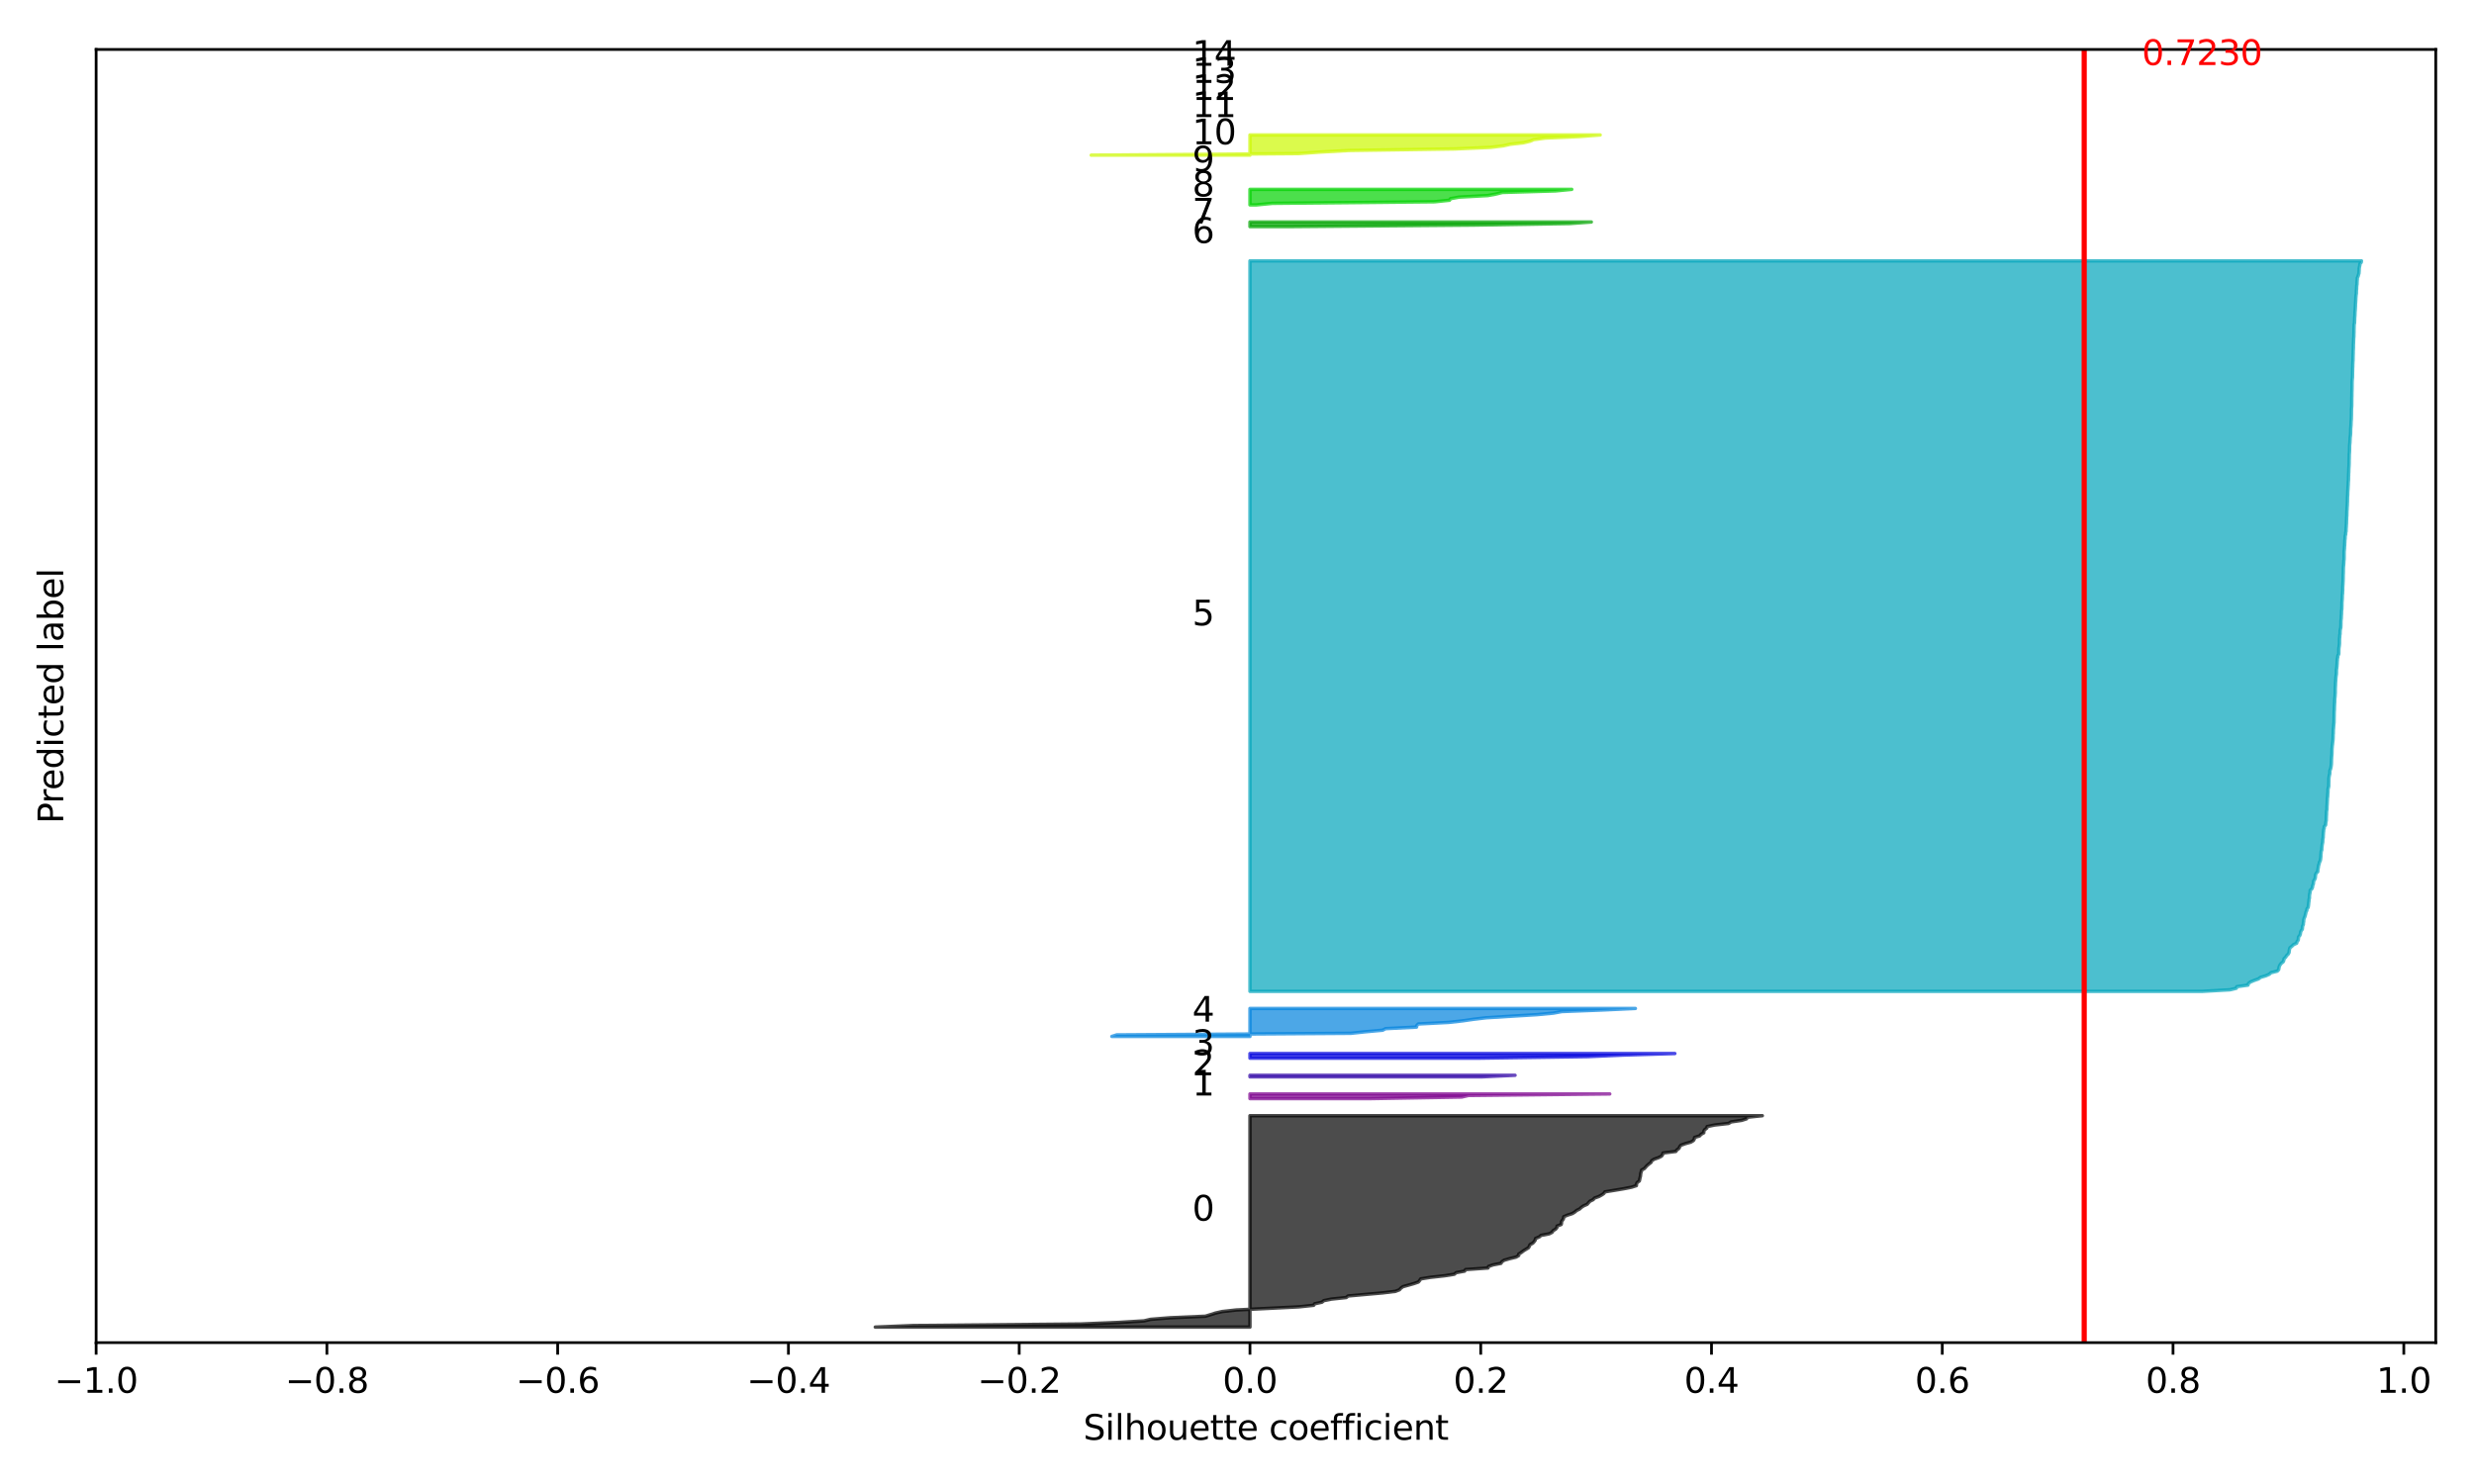 <?xml version="1.0" encoding="utf-8" standalone="no"?>
<!DOCTYPE svg PUBLIC "-//W3C//DTD SVG 1.1//EN"
  "http://www.w3.org/Graphics/SVG/1.1/DTD/svg11.dtd">
<svg xmlns:xlink="http://www.w3.org/1999/xlink" width="720pt" height="432pt" viewBox="0 0 720 432" xmlns="http://www.w3.org/2000/svg" version="1.1">
 <defs>
  <style type="text/css">*{stroke-linejoin: round; stroke-linecap: butt}</style>
 </defs>
 <g id="figure_1">
  <g id="patch_1">
   <path d="M 0 432 
L 720 432 
L 720 0 
L 0 0 
z
" style="fill: #ffffff"/>
  </g>
  <g id="axes_1">
   <g id="patch_2">
    <path d="M 27.978 390.844 
L 708.873 390.844 
L 708.873 14.4 
L 27.978 14.4 
z
" style="fill: #ffffff"/>
   </g>
   <g id="PolyCollection_1">
    <defs>
     <path id="mfba0a39f97" d="M 254.733 -45.681 
L 363.774 -45.681 
L 363.774 -46.133 
L 363.774 -46.586 
L 363.774 -47.038 
L 363.774 -47.491 
L 363.774 -47.943 
L 363.774 -48.396 
L 363.774 -48.848 
L 363.774 -49.3 
L 363.774 -49.753 
L 363.774 -50.205 
L 363.774 -50.658 
L 363.774 -51.11 
L 363.774 -51.563 
L 363.774 -52.015 
L 363.774 -52.468 
L 363.774 -52.92 
L 363.774 -53.373 
L 363.774 -53.825 
L 363.774 -54.277 
L 363.774 -54.73 
L 363.774 -55.182 
L 363.774 -55.635 
L 363.774 -56.087 
L 363.774 -56.54 
L 363.774 -56.992 
L 363.774 -57.445 
L 363.774 -57.897 
L 363.774 -58.35 
L 363.774 -58.802 
L 363.774 -59.254 
L 363.774 -59.707 
L 363.774 -60.159 
L 363.774 -60.612 
L 363.774 -61.064 
L 363.774 -61.517 
L 363.774 -61.969 
L 363.774 -62.422 
L 363.774 -62.874 
L 363.774 -63.327 
L 363.774 -63.779 
L 363.774 -64.232 
L 363.774 -64.684 
L 363.774 -65.136 
L 363.774 -65.589 
L 363.774 -66.041 
L 363.774 -66.494 
L 363.774 -66.946 
L 363.774 -67.399 
L 363.774 -67.851 
L 363.774 -68.304 
L 363.774 -68.756 
L 363.774 -69.209 
L 363.774 -69.661 
L 363.774 -70.113 
L 363.774 -70.566 
L 363.774 -71.018 
L 363.774 -71.471 
L 363.774 -71.923 
L 363.774 -72.376 
L 363.774 -72.828 
L 363.774 -73.281 
L 363.774 -73.733 
L 363.774 -74.186 
L 363.774 -74.638 
L 363.774 -75.09 
L 363.774 -75.543 
L 363.774 -75.995 
L 363.774 -76.448 
L 363.774 -76.9 
L 363.774 -77.353 
L 363.774 -77.805 
L 363.774 -78.258 
L 363.774 -78.71 
L 363.774 -79.163 
L 363.774 -79.615 
L 363.774 -80.067 
L 363.774 -80.52 
L 363.774 -80.972 
L 363.774 -81.425 
L 363.774 -81.877 
L 363.774 -82.33 
L 363.774 -82.782 
L 363.774 -83.235 
L 363.774 -83.687 
L 363.774 -84.14 
L 363.774 -84.592 
L 363.774 -85.044 
L 363.774 -85.497 
L 363.774 -85.949 
L 363.774 -86.402 
L 363.774 -86.854 
L 363.774 -87.307 
L 363.774 -87.759 
L 363.774 -88.212 
L 363.774 -88.664 
L 363.774 -89.117 
L 363.774 -89.569 
L 363.774 -90.021 
L 363.774 -90.474 
L 363.774 -90.926 
L 363.774 -91.379 
L 363.774 -91.831 
L 363.774 -92.284 
L 363.774 -92.736 
L 363.774 -93.189 
L 363.774 -93.641 
L 363.774 -94.094 
L 363.774 -94.546 
L 363.774 -94.999 
L 363.774 -95.451 
L 363.774 -95.903 
L 363.774 -96.356 
L 363.774 -96.808 
L 363.774 -97.261 
L 363.774 -97.713 
L 363.774 -98.166 
L 363.774 -98.618 
L 363.774 -99.071 
L 363.774 -99.523 
L 363.774 -99.976 
L 363.774 -100.428 
L 363.774 -100.88 
L 363.774 -101.333 
L 363.774 -101.785 
L 363.774 -102.238 
L 363.774 -102.69 
L 363.774 -103.143 
L 363.774 -103.595 
L 363.774 -104.048 
L 363.774 -104.5 
L 363.774 -104.953 
L 363.774 -105.405 
L 363.774 -105.857 
L 363.774 -106.31 
L 363.774 -106.762 
L 363.774 -107.215 
L 512.883 -107.215 
L 512.883 -107.215 
L 508.478 -106.762 
L 508.294 -106.31 
L 506.885 -105.857 
L 503.775 -105.405 
L 503.05 -104.953 
L 499.002 -104.5 
L 496.82 -104.048 
L 496.719 -103.595 
L 496.107 -103.143 
L 495.852 -102.69 
L 495.848 -102.238 
L 495.016 -101.785 
L 494.647 -101.333 
L 493.171 -100.88 
L 493.087 -100.428 
L 492.819 -99.976 
L 492.07 -99.523 
L 490.455 -99.071 
L 489.188 -98.618 
L 488.812 -98.166 
L 488.649 -97.713 
L 488.027 -97.261 
L 487.714 -96.808 
L 483.985 -96.356 
L 483.875 -95.903 
L 483.562 -95.451 
L 482.694 -94.999 
L 481.394 -94.546 
L 480.67 -94.094 
L 480.524 -93.641 
L 479.93 -93.189 
L 479.381 -92.736 
L 478.958 -92.284 
L 478.57 -91.831 
L 477.749 -91.379 
L 477.658 -90.926 
L 477.511 -90.474 
L 477.455 -90.021 
L 477.405 -89.569 
L 477.284 -89.117 
L 477.192 -88.664 
L 477.094 -88.212 
L 476.474 -87.759 
L 476.242 -87.307 
L 476.238 -86.854 
L 474.849 -86.402 
L 472.556 -85.949 
L 469.86 -85.497 
L 467.064 -85.044 
L 466.782 -84.592 
L 466.123 -84.14 
L 465.301 -83.687 
L 464.03 -83.235 
L 463.661 -82.782 
L 462.725 -82.33 
L 462.293 -81.877 
L 461.912 -81.425 
L 460.874 -80.972 
L 460.199 -80.52 
L 459.723 -80.067 
L 458.815 -79.615 
L 458.302 -79.163 
L 457.556 -78.71 
L 456.158 -78.258 
L 455.086 -77.805 
L 455.06 -77.353 
L 454.822 -76.9 
L 454.468 -76.448 
L 454.446 -75.995 
L 454.354 -75.543 
L 453.158 -75.09 
L 453.112 -74.638 
L 452.727 -74.186 
L 451.962 -73.733 
L 451.73 -73.281 
L 450.852 -72.828 
L 448.479 -72.376 
L 447.958 -71.923 
L 446.874 -71.471 
L 446.807 -71.018 
L 446.497 -70.566 
L 446.089 -70.113 
L 445.262 -69.661 
L 445.064 -69.209 
L 444.831 -68.756 
L 444.048 -68.304 
L 443.326 -67.851 
L 442.75 -67.399 
L 441.998 -66.946 
L 441.971 -66.494 
L 441.179 -66.041 
L 439.3 -65.589 
L 437.742 -65.136 
L 437.068 -64.684 
L 436.819 -64.232 
L 434.5 -63.779 
L 433.191 -63.327 
L 433.038 -62.874 
L 426.51 -62.422 
L 426.252 -61.969 
L 423.763 -61.517 
L 423.262 -61.064 
L 420.41 -60.612 
L 416.296 -60.159 
L 413.462 -59.707 
L 413.158 -59.254 
L 412.811 -58.802 
L 411.502 -58.35 
L 409.927 -57.897 
L 408.297 -57.445 
L 407.659 -56.992 
L 407.276 -56.54 
L 406.112 -56.087 
L 402.44 -55.635 
L 397.349 -55.182 
L 392.322 -54.73 
L 391.805 -54.277 
L 387.482 -53.825 
L 385.263 -53.373 
L 384.721 -52.92 
L 382.607 -52.468 
L 382.303 -52.015 
L 377.999 -51.563 
L 368.942 -51.11 
L 359.737 -50.658 
L 355.668 -50.205 
L 353.688 -49.753 
L 352.281 -49.3 
L 350.811 -48.848 
L 340.483 -48.396 
L 334.863 -47.943 
L 332.92 -47.491 
L 325.493 -47.038 
L 314.616 -46.586 
L 265.774 -46.133 
L 254.733 -45.681 
z
" style="stroke: #000000; stroke-opacity: 0.7"/>
    </defs>
    <g clip-path="url(#p5e4bce6f4d)">
     <use xlink:href="#mfba0a39f97" x="0" y="432" style="fill-opacity: 0.7; stroke: #000000; stroke-opacity: 0.7"/>
    </g>
   </g>
   <g id="PolyCollection_2">
    <defs>
     <path id="m0a65f73f10" d="M 398.95 -112.192 
L 363.774 -112.192 
L 363.774 -112.644 
L 363.774 -113.097 
L 363.774 -113.549 
L 468.482 -113.549 
L 468.482 -113.549 
L 427.345 -113.097 
L 425.39 -112.644 
L 398.95 -112.192 
z
" style="stroke: #7d008e; stroke-opacity: 0.7"/>
    </defs>
    <g clip-path="url(#p5e4bce6f4d)">
     <use xlink:href="#m0a65f73f10" x="0" y="432" style="fill: #7d008e; fill-opacity: 0.7; stroke: #7d008e; stroke-opacity: 0.7"/>
    </g>
   </g>
   <g id="PolyCollection_3">
    <defs>
     <path id="m4f829185b8" d="M 431.317 -118.526 
L 363.774 -118.526 
L 363.774 -118.979 
L 440.917 -118.979 
L 440.917 -118.979 
L 431.317 -118.526 
z
" style="stroke: #2d00a4; stroke-opacity: 0.7"/>
    </defs>
    <g clip-path="url(#p5e4bce6f4d)">
     <use xlink:href="#m4f829185b8" x="0" y="432" style="fill: #2d00a4; fill-opacity: 0.7; stroke: #2d00a4; stroke-opacity: 0.7"/>
    </g>
   </g>
   <g id="PolyCollection_4">
    <defs>
     <path id="mf8e24bf64f" d="M 430.248 -123.956 
L 363.774 -123.956 
L 363.774 -124.408 
L 363.774 -124.861 
L 363.774 -125.313 
L 487.424 -125.313 
L 487.424 -125.313 
L 472.287 -124.861 
L 462.015 -124.408 
L 430.248 -123.956 
z
" style="stroke: #0000dd; stroke-opacity: 0.7"/>
    </defs>
    <g clip-path="url(#p5e4bce6f4d)">
     <use xlink:href="#mf8e24bf64f" x="0" y="432" style="fill: #0000dd; fill-opacity: 0.7; stroke: #0000dd; stroke-opacity: 0.7"/>
    </g>
   </g>
   <g id="PolyCollection_5">
    <defs>
     <path id="m757e34679d" d="M 323.584 -130.29 
L 363.774 -130.29 
L 363.774 -130.743 
L 363.774 -131.195 
L 363.774 -131.647 
L 363.774 -132.1 
L 363.774 -132.552 
L 363.774 -133.005 
L 363.774 -133.457 
L 363.774 -133.91 
L 363.774 -134.362 
L 363.774 -134.815 
L 363.774 -135.267 
L 363.774 -135.72 
L 363.774 -136.172 
L 363.774 -136.624 
L 363.774 -137.077 
L 363.774 -137.529 
L 363.774 -137.982 
L 363.774 -138.434 
L 475.937 -138.434 
L 475.937 -138.434 
L 466.25 -137.982 
L 454.558 -137.529 
L 452.11 -137.077 
L 447.325 -136.624 
L 439.871 -136.172 
L 432.545 -135.72 
L 428.72 -135.267 
L 425.612 -134.815 
L 421.572 -134.362 
L 412.76 -133.91 
L 412.303 -133.457 
L 412.245 -133.005 
L 403.239 -132.552 
L 402.382 -132.1 
L 397.391 -131.647 
L 393.164 -131.195 
L 324.999 -130.743 
L 323.584 -130.29 
z
" style="stroke: #0082dd; stroke-opacity: 0.7"/>
    </defs>
    <g clip-path="url(#p5e4bce6f4d)">
     <use xlink:href="#m757e34679d" x="0" y="432" style="fill: #0082dd; fill-opacity: 0.7; stroke: #0082dd; stroke-opacity: 0.7"/>
    </g>
   </g>
   <g id="PolyCollection_6">
    <defs>
     <path id="medcdc6469c" d="M 640.999 -143.411 
L 363.774 -143.411 
L 363.774 -143.864 
L 363.774 -144.316 
L 363.774 -144.769 
L 363.774 -145.221 
L 363.774 -145.674 
L 363.774 -146.126 
L 363.774 -146.578 
L 363.774 -147.031 
L 363.774 -147.483 
L 363.774 -147.936 
L 363.774 -148.388 
L 363.774 -148.841 
L 363.774 -149.293 
L 363.774 -149.746 
L 363.774 -150.198 
L 363.774 -150.651 
L 363.774 -151.103 
L 363.774 -151.556 
L 363.774 -152.008 
L 363.774 -152.46 
L 363.774 -152.913 
L 363.774 -153.365 
L 363.774 -153.818 
L 363.774 -154.27 
L 363.774 -154.723 
L 363.774 -155.175 
L 363.774 -155.628 
L 363.774 -156.08 
L 363.774 -156.533 
L 363.774 -156.985 
L 363.774 -157.437 
L 363.774 -157.89 
L 363.774 -158.342 
L 363.774 -158.795 
L 363.774 -159.247 
L 363.774 -159.7 
L 363.774 -160.152 
L 363.774 -160.605 
L 363.774 -161.057 
L 363.774 -161.51 
L 363.774 -161.962 
L 363.774 -162.414 
L 363.774 -162.867 
L 363.774 -163.319 
L 363.774 -163.772 
L 363.774 -164.224 
L 363.774 -164.677 
L 363.774 -165.129 
L 363.774 -165.582 
L 363.774 -166.034 
L 363.774 -166.487 
L 363.774 -166.939 
L 363.774 -167.391 
L 363.774 -167.844 
L 363.774 -168.296 
L 363.774 -168.749 
L 363.774 -169.201 
L 363.774 -169.654 
L 363.774 -170.106 
L 363.774 -170.559 
L 363.774 -171.011 
L 363.774 -171.464 
L 363.774 -171.916 
L 363.774 -172.368 
L 363.774 -172.821 
L 363.774 -173.273 
L 363.774 -173.726 
L 363.774 -174.178 
L 363.774 -174.631 
L 363.774 -175.083 
L 363.774 -175.536 
L 363.774 -175.988 
L 363.774 -176.441 
L 363.774 -176.893 
L 363.774 -177.346 
L 363.774 -177.798 
L 363.774 -178.25 
L 363.774 -178.703 
L 363.774 -179.155 
L 363.774 -179.608 
L 363.774 -180.06 
L 363.774 -180.513 
L 363.774 -180.965 
L 363.774 -181.418 
L 363.774 -181.87 
L 363.774 -182.323 
L 363.774 -182.775 
L 363.774 -183.227 
L 363.774 -183.68 
L 363.774 -184.132 
L 363.774 -184.585 
L 363.774 -185.037 
L 363.774 -185.49 
L 363.774 -185.942 
L 363.774 -186.395 
L 363.774 -186.847 
L 363.774 -187.3 
L 363.774 -187.752 
L 363.774 -188.204 
L 363.774 -188.657 
L 363.774 -189.109 
L 363.774 -189.562 
L 363.774 -190.014 
L 363.774 -190.467 
L 363.774 -190.919 
L 363.774 -191.372 
L 363.774 -191.824 
L 363.774 -192.277 
L 363.774 -192.729 
L 363.774 -193.181 
L 363.774 -193.634 
L 363.774 -194.086 
L 363.774 -194.539 
L 363.774 -194.991 
L 363.774 -195.444 
L 363.774 -195.896 
L 363.774 -196.349 
L 363.774 -196.801 
L 363.774 -197.254 
L 363.774 -197.706 
L 363.774 -198.158 
L 363.774 -198.611 
L 363.774 -199.063 
L 363.774 -199.516 
L 363.774 -199.968 
L 363.774 -200.421 
L 363.774 -200.873 
L 363.774 -201.326 
L 363.774 -201.778 
L 363.774 -202.231 
L 363.774 -202.683 
L 363.774 -203.135 
L 363.774 -203.588 
L 363.774 -204.04 
L 363.774 -204.493 
L 363.774 -204.945 
L 363.774 -205.398 
L 363.774 -205.85 
L 363.774 -206.303 
L 363.774 -206.755 
L 363.774 -207.208 
L 363.774 -207.66 
L 363.774 -208.113 
L 363.774 -208.565 
L 363.774 -209.017 
L 363.774 -209.47 
L 363.774 -209.922 
L 363.774 -210.375 
L 363.774 -210.827 
L 363.774 -211.28 
L 363.774 -211.732 
L 363.774 -212.185 
L 363.774 -212.637 
L 363.774 -213.09 
L 363.774 -213.542 
L 363.774 -213.994 
L 363.774 -214.447 
L 363.774 -214.899 
L 363.774 -215.352 
L 363.774 -215.804 
L 363.774 -216.257 
L 363.774 -216.709 
L 363.774 -217.162 
L 363.774 -217.614 
L 363.774 -218.067 
L 363.774 -218.519 
L 363.774 -218.971 
L 363.774 -219.424 
L 363.774 -219.876 
L 363.774 -220.329 
L 363.774 -220.781 
L 363.774 -221.234 
L 363.774 -221.686 
L 363.774 -222.139 
L 363.774 -222.591 
L 363.774 -223.044 
L 363.774 -223.496 
L 363.774 -223.948 
L 363.774 -224.401 
L 363.774 -224.853 
L 363.774 -225.306 
L 363.774 -225.758 
L 363.774 -226.211 
L 363.774 -226.663 
L 363.774 -227.116 
L 363.774 -227.568 
L 363.774 -228.021 
L 363.774 -228.473 
L 363.774 -228.925 
L 363.774 -229.378 
L 363.774 -229.83 
L 363.774 -230.283 
L 363.774 -230.735 
L 363.774 -231.188 
L 363.774 -231.64 
L 363.774 -232.093 
L 363.774 -232.545 
L 363.774 -232.998 
L 363.774 -233.45 
L 363.774 -233.903 
L 363.774 -234.355 
L 363.774 -234.807 
L 363.774 -235.26 
L 363.774 -235.712 
L 363.774 -236.165 
L 363.774 -236.617 
L 363.774 -237.07 
L 363.774 -237.522 
L 363.774 -237.975 
L 363.774 -238.427 
L 363.774 -238.88 
L 363.774 -239.332 
L 363.774 -239.784 
L 363.774 -240.237 
L 363.774 -240.689 
L 363.774 -241.142 
L 363.774 -241.594 
L 363.774 -242.047 
L 363.774 -242.499 
L 363.774 -242.952 
L 363.774 -243.404 
L 363.774 -243.857 
L 363.774 -244.309 
L 363.774 -244.761 
L 363.774 -245.214 
L 363.774 -245.666 
L 363.774 -246.119 
L 363.774 -246.571 
L 363.774 -247.024 
L 363.774 -247.476 
L 363.774 -247.929 
L 363.774 -248.381 
L 363.774 -248.834 
L 363.774 -249.286 
L 363.774 -249.738 
L 363.774 -250.191 
L 363.774 -250.643 
L 363.774 -251.096 
L 363.774 -251.548 
L 363.774 -252.001 
L 363.774 -252.453 
L 363.774 -252.906 
L 363.774 -253.358 
L 363.774 -253.811 
L 363.774 -254.263 
L 363.774 -254.715 
L 363.774 -255.168 
L 363.774 -255.62 
L 363.774 -256.073 
L 363.774 -256.525 
L 363.774 -256.978 
L 363.774 -257.43 
L 363.774 -257.883 
L 363.774 -258.335 
L 363.774 -258.788 
L 363.774 -259.24 
L 363.774 -259.692 
L 363.774 -260.145 
L 363.774 -260.597 
L 363.774 -261.05 
L 363.774 -261.502 
L 363.774 -261.955 
L 363.774 -262.407 
L 363.774 -262.86 
L 363.774 -263.312 
L 363.774 -263.765 
L 363.774 -264.217 
L 363.774 -264.67 
L 363.774 -265.122 
L 363.774 -265.574 
L 363.774 -266.027 
L 363.774 -266.479 
L 363.774 -266.932 
L 363.774 -267.384 
L 363.774 -267.837 
L 363.774 -268.289 
L 363.774 -268.742 
L 363.774 -269.194 
L 363.774 -269.647 
L 363.774 -270.099 
L 363.774 -270.551 
L 363.774 -271.004 
L 363.774 -271.456 
L 363.774 -271.909 
L 363.774 -272.361 
L 363.774 -272.814 
L 363.774 -273.266 
L 363.774 -273.719 
L 363.774 -274.171 
L 363.774 -274.624 
L 363.774 -275.076 
L 363.774 -275.528 
L 363.774 -275.981 
L 363.774 -276.433 
L 363.774 -276.886 
L 363.774 -277.338 
L 363.774 -277.791 
L 363.774 -278.243 
L 363.774 -278.696 
L 363.774 -279.148 
L 363.774 -279.601 
L 363.774 -280.053 
L 363.774 -280.505 
L 363.774 -280.958 
L 363.774 -281.41 
L 363.774 -281.863 
L 363.774 -282.315 
L 363.774 -282.768 
L 363.774 -283.22 
L 363.774 -283.673 
L 363.774 -284.125 
L 363.774 -284.578 
L 363.774 -285.03 
L 363.774 -285.482 
L 363.774 -285.935 
L 363.774 -286.387 
L 363.774 -286.84 
L 363.774 -287.292 
L 363.774 -287.745 
L 363.774 -288.197 
L 363.774 -288.65 
L 363.774 -289.102 
L 363.774 -289.555 
L 363.774 -290.007 
L 363.774 -290.46 
L 363.774 -290.912 
L 363.774 -291.364 
L 363.774 -291.817 
L 363.774 -292.269 
L 363.774 -292.722 
L 363.774 -293.174 
L 363.774 -293.627 
L 363.774 -294.079 
L 363.774 -294.532 
L 363.774 -294.984 
L 363.774 -295.437 
L 363.774 -295.889 
L 363.774 -296.341 
L 363.774 -296.794 
L 363.774 -297.246 
L 363.774 -297.699 
L 363.774 -298.151 
L 363.774 -298.604 
L 363.774 -299.056 
L 363.774 -299.509 
L 363.774 -299.961 
L 363.774 -300.414 
L 363.774 -300.866 
L 363.774 -301.318 
L 363.774 -301.771 
L 363.774 -302.223 
L 363.774 -302.676 
L 363.774 -303.128 
L 363.774 -303.581 
L 363.774 -304.033 
L 363.774 -304.486 
L 363.774 -304.938 
L 363.774 -305.391 
L 363.774 -305.843 
L 363.774 -306.295 
L 363.774 -306.748 
L 363.774 -307.2 
L 363.774 -307.653 
L 363.774 -308.105 
L 363.774 -308.558 
L 363.774 -309.01 
L 363.774 -309.463 
L 363.774 -309.915 
L 363.774 -310.368 
L 363.774 -310.82 
L 363.774 -311.272 
L 363.774 -311.725 
L 363.774 -312.177 
L 363.774 -312.63 
L 363.774 -313.082 
L 363.774 -313.535 
L 363.774 -313.987 
L 363.774 -314.44 
L 363.774 -314.892 
L 363.774 -315.345 
L 363.774 -315.797 
L 363.774 -316.249 
L 363.774 -316.702 
L 363.774 -317.154 
L 363.774 -317.607 
L 363.774 -318.059 
L 363.774 -318.512 
L 363.774 -318.964 
L 363.774 -319.417 
L 363.774 -319.869 
L 363.774 -320.322 
L 363.774 -320.774 
L 363.774 -321.227 
L 363.774 -321.679 
L 363.774 -322.131 
L 363.774 -322.584 
L 363.774 -323.036 
L 363.774 -323.489 
L 363.774 -323.941 
L 363.774 -324.394 
L 363.774 -324.846 
L 363.774 -325.299 
L 363.774 -325.751 
L 363.774 -326.204 
L 363.774 -326.656 
L 363.774 -327.108 
L 363.774 -327.561 
L 363.774 -328.013 
L 363.774 -328.466 
L 363.774 -328.918 
L 363.774 -329.371 
L 363.774 -329.823 
L 363.774 -330.276 
L 363.774 -330.728 
L 363.774 -331.181 
L 363.774 -331.633 
L 363.774 -332.085 
L 363.774 -332.538 
L 363.774 -332.99 
L 363.774 -333.443 
L 363.774 -333.895 
L 363.774 -334.348 
L 363.774 -334.8 
L 363.774 -335.253 
L 363.774 -335.705 
L 363.774 -336.158 
L 363.774 -336.61 
L 363.774 -337.062 
L 363.774 -337.515 
L 363.774 -337.967 
L 363.774 -338.42 
L 363.774 -338.872 
L 363.774 -339.325 
L 363.774 -339.777 
L 363.774 -340.23 
L 363.774 -340.682 
L 363.774 -341.135 
L 363.774 -341.587 
L 363.774 -342.039 
L 363.774 -342.492 
L 363.774 -342.944 
L 363.774 -343.397 
L 363.774 -343.849 
L 363.774 -344.302 
L 363.774 -344.754 
L 363.774 -345.207 
L 363.774 -345.659 
L 363.774 -346.112 
L 363.774 -346.564 
L 363.774 -347.017 
L 363.774 -347.469 
L 363.774 -347.921 
L 363.774 -348.374 
L 363.774 -348.826 
L 363.774 -349.279 
L 363.774 -349.731 
L 363.774 -350.184 
L 363.774 -350.636 
L 363.774 -351.089 
L 363.774 -351.541 
L 363.774 -351.994 
L 363.774 -352.446 
L 363.774 -352.898 
L 363.774 -353.351 
L 363.774 -353.803 
L 363.774 -354.256 
L 363.774 -354.708 
L 363.774 -355.161 
L 363.774 -355.613 
L 363.774 -356.066 
L 687.247 -356.066 
L 687.247 -356.066 
L 687.177 -355.613 
L 686.789 -355.161 
L 686.765 -354.708 
L 686.654 -354.256 
L 686.587 -353.803 
L 686.578 -353.351 
L 686.552 -352.898 
L 686.519 -352.446 
L 686.385 -351.994 
L 686.258 -351.541 
L 686.043 -351.089 
L 686.029 -350.636 
L 685.984 -350.184 
L 685.963 -349.731 
L 685.956 -349.279 
L 685.879 -348.826 
L 685.844 -348.374 
L 685.84 -347.921 
L 685.783 -347.469 
L 685.773 -347.017 
L 685.77 -346.564 
L 685.684 -346.112 
L 685.651 -345.659 
L 685.612 -345.207 
L 685.6 -344.754 
L 685.57 -344.302 
L 685.539 -343.849 
L 685.503 -343.397 
L 685.497 -342.944 
L 685.471 -342.492 
L 685.444 -342.039 
L 685.419 -341.587 
L 685.372 -341.135 
L 685.361 -340.682 
L 685.341 -340.23 
L 685.309 -339.777 
L 685.272 -339.325 
L 685.271 -338.872 
L 685.244 -338.42 
L 685.234 -337.967 
L 685.119 -337.515 
L 685.113 -337.062 
L 685.095 -336.61 
L 685.085 -336.158 
L 685.077 -335.705 
L 685.073 -335.253 
L 685.052 -334.8 
L 685.045 -334.348 
L 685.033 -333.895 
L 684.982 -333.443 
L 684.971 -332.99 
L 684.949 -332.538 
L 684.934 -332.085 
L 684.909 -331.633 
L 684.904 -331.181 
L 684.902 -330.728 
L 684.879 -330.276 
L 684.849 -329.823 
L 684.848 -329.371 
L 684.837 -328.918 
L 684.818 -328.466 
L 684.81 -328.013 
L 684.8 -327.561 
L 684.796 -327.108 
L 684.756 -326.656 
L 684.739 -326.204 
L 684.718 -325.751 
L 684.718 -325.299 
L 684.688 -324.846 
L 684.679 -324.394 
L 684.669 -323.941 
L 684.652 -323.489 
L 684.652 -323.036 
L 684.643 -322.584 
L 684.633 -322.131 
L 684.582 -321.679 
L 684.548 -321.227 
L 684.528 -320.774 
L 684.521 -320.322 
L 684.52 -319.869 
L 684.516 -319.417 
L 684.505 -318.964 
L 684.495 -318.512 
L 684.479 -318.059 
L 684.468 -317.607 
L 684.465 -317.154 
L 684.461 -316.702 
L 684.442 -316.249 
L 684.439 -315.797 
L 684.432 -315.345 
L 684.431 -314.892 
L 684.427 -314.44 
L 684.424 -313.987 
L 684.403 -313.535 
L 684.358 -313.082 
L 684.349 -312.63 
L 684.338 -312.177 
L 684.338 -311.725 
L 684.332 -311.272 
L 684.321 -310.82 
L 684.311 -310.368 
L 684.297 -309.915 
L 684.251 -309.463 
L 684.231 -309.01 
L 684.217 -308.558 
L 684.196 -308.105 
L 684.158 -307.653 
L 684.118 -307.2 
L 684.112 -306.748 
L 684.1 -306.295 
L 684.089 -305.843 
L 684.06 -305.391 
L 684.005 -304.938 
L 683.947 -304.486 
L 683.942 -304.033 
L 683.911 -303.581 
L 683.893 -303.128 
L 683.843 -302.676 
L 683.803 -302.223 
L 683.803 -301.771 
L 683.793 -301.318 
L 683.785 -300.866 
L 683.768 -300.414 
L 683.731 -299.961 
L 683.702 -299.509 
L 683.7 -299.056 
L 683.689 -298.604 
L 683.672 -298.151 
L 683.67 -297.699 
L 683.667 -297.246 
L 683.655 -296.794 
L 683.63 -296.341 
L 683.6 -295.889 
L 683.57 -295.437 
L 683.569 -294.984 
L 683.557 -294.532 
L 683.521 -294.079 
L 683.517 -293.627 
L 683.489 -293.174 
L 683.488 -292.722 
L 683.482 -292.269 
L 683.44 -291.817 
L 683.409 -291.364 
L 683.405 -290.912 
L 683.368 -290.46 
L 683.344 -290.007 
L 683.321 -289.555 
L 683.289 -289.102 
L 683.262 -288.65 
L 683.259 -288.197 
L 683.238 -287.745 
L 683.194 -287.292 
L 683.188 -286.84 
L 683.18 -286.387 
L 683.172 -285.935 
L 683.15 -285.482 
L 683.138 -285.03 
L 683.104 -284.578 
L 683.07 -284.125 
L 683.061 -283.673 
L 683.019 -283.22 
L 683.012 -282.768 
L 682.999 -282.315 
L 682.992 -281.863 
L 682.941 -281.41 
L 682.935 -280.958 
L 682.912 -280.505 
L 682.898 -280.053 
L 682.894 -279.601 
L 682.851 -279.148 
L 682.836 -278.696 
L 682.792 -278.243 
L 682.778 -277.791 
L 682.773 -277.338 
L 682.658 -276.886 
L 682.657 -276.433 
L 682.509 -275.981 
L 682.5 -275.528 
L 682.474 -275.076 
L 682.413 -274.624 
L 682.404 -274.171 
L 682.378 -273.719 
L 682.366 -273.266 
L 682.317 -272.814 
L 682.304 -272.361 
L 682.262 -271.909 
L 682.214 -271.456 
L 682.21 -271.004 
L 682.207 -270.551 
L 682.206 -270.099 
L 682.201 -269.647 
L 682.193 -269.194 
L 682.135 -268.742 
L 682.116 -268.289 
L 682.089 -267.837 
L 682.048 -267.384 
L 682.004 -266.932 
L 681.989 -266.479 
L 681.98 -266.027 
L 681.979 -265.574 
L 681.963 -265.122 
L 681.938 -264.67 
L 681.928 -264.217 
L 681.927 -263.765 
L 681.911 -263.312 
L 681.904 -262.86 
L 681.874 -262.407 
L 681.859 -261.955 
L 681.824 -261.502 
L 681.802 -261.05 
L 681.797 -260.597 
L 681.795 -260.145 
L 681.755 -259.692 
L 681.755 -259.24 
L 681.684 -258.788 
L 681.676 -258.335 
L 681.665 -257.883 
L 681.635 -257.43 
L 681.602 -256.978 
L 681.571 -256.525 
L 681.57 -256.073 
L 681.566 -255.62 
L 681.544 -255.168 
L 681.543 -254.715 
L 681.464 -254.263 
L 681.45 -253.811 
L 681.446 -253.358 
L 681.412 -252.906 
L 681.387 -252.453 
L 681.371 -252.001 
L 681.312 -251.548 
L 681.279 -251.096 
L 681.276 -250.643 
L 681.27 -250.191 
L 681.258 -249.738 
L 681.233 -249.286 
L 681.112 -248.834 
L 681.043 -248.381 
L 681.026 -247.929 
L 681.025 -247.476 
L 680.94 -247.024 
L 680.929 -246.571 
L 680.876 -246.119 
L 680.863 -245.666 
L 680.861 -245.214 
L 680.861 -244.761 
L 680.833 -244.309 
L 680.773 -243.857 
L 680.699 -243.404 
L 680.67 -242.952 
L 680.666 -242.499 
L 680.66 -242.047 
L 680.653 -241.594 
L 680.385 -241.142 
L 680.361 -240.689 
L 680.251 -240.237 
L 680.232 -239.784 
L 680.182 -239.332 
L 680.173 -238.88 
L 680.141 -238.427 
L 680.103 -237.975 
L 680.06 -237.522 
L 679.982 -237.07 
L 679.972 -236.617 
L 679.972 -236.165 
L 679.952 -235.712 
L 679.872 -235.26 
L 679.822 -234.807 
L 679.782 -234.355 
L 679.768 -233.903 
L 679.727 -233.45 
L 679.703 -232.998 
L 679.697 -232.545 
L 679.666 -232.093 
L 679.639 -231.64 
L 679.636 -231.188 
L 679.636 -230.735 
L 679.633 -230.283 
L 679.593 -229.83 
L 679.578 -229.378 
L 679.526 -228.925 
L 679.485 -228.473 
L 679.47 -228.021 
L 679.466 -227.568 
L 679.427 -227.116 
L 679.411 -226.663 
L 679.387 -226.211 
L 679.381 -225.758 
L 679.365 -225.306 
L 679.327 -224.853 
L 679.314 -224.401 
L 679.306 -223.948 
L 679.301 -223.496 
L 679.292 -223.044 
L 679.282 -222.591 
L 679.275 -222.139 
L 679.267 -221.686 
L 679.219 -221.234 
L 679.177 -220.781 
L 679.142 -220.329 
L 679.112 -219.876 
L 679.069 -219.424 
L 679.066 -218.971 
L 679.06 -218.519 
L 679.01 -218.067 
L 679.007 -217.614 
L 678.992 -217.162 
L 678.969 -216.709 
L 678.929 -216.257 
L 678.866 -215.804 
L 678.828 -215.352 
L 678.76 -214.899 
L 678.727 -214.447 
L 678.682 -213.994 
L 678.676 -213.542 
L 678.667 -213.09 
L 678.656 -212.637 
L 678.633 -212.185 
L 678.585 -211.732 
L 678.562 -211.28 
L 678.537 -210.827 
L 678.526 -210.375 
L 678.516 -209.922 
L 678.487 -209.47 
L 678.429 -209.017 
L 678.364 -208.565 
L 678.245 -208.113 
L 678.052 -207.66 
L 678.052 -207.208 
L 678.031 -206.755 
L 677.917 -206.303 
L 677.824 -205.85 
L 677.772 -205.398 
L 677.763 -204.945 
L 677.763 -204.493 
L 677.743 -204.04 
L 677.741 -203.588 
L 677.734 -203.135 
L 677.629 -202.683 
L 677.509 -202.231 
L 677.507 -201.778 
L 677.498 -201.326 
L 677.452 -200.873 
L 677.437 -200.421 
L 677.399 -199.968 
L 677.334 -199.516 
L 677.331 -199.063 
L 677.299 -198.611 
L 677.28 -198.158 
L 677.258 -197.706 
L 677.22 -197.254 
L 677.215 -196.801 
L 677.209 -196.349 
L 677.108 -195.896 
L 677.084 -195.444 
L 677.084 -194.991 
L 677.046 -194.539 
L 677.033 -194.086 
L 677.011 -193.634 
L 677.008 -193.181 
L 676.909 -192.729 
L 676.854 -192.277 
L 676.821 -191.824 
L 676.411 -191.372 
L 676.402 -190.919 
L 676.268 -190.467 
L 676.239 -190.014 
L 676.18 -189.562 
L 676.156 -189.109 
L 676.12 -188.657 
L 676.115 -188.204 
L 676.023 -187.752 
L 675.992 -187.3 
L 675.979 -186.847 
L 675.881 -186.395 
L 675.797 -185.942 
L 675.757 -185.49 
L 675.708 -185.037 
L 675.705 -184.585 
L 675.532 -184.132 
L 675.501 -183.68 
L 675.456 -183.227 
L 675.443 -182.775 
L 675.4 -182.323 
L 675.351 -181.87 
L 675.256 -181.418 
L 675.019 -180.965 
L 674.931 -180.513 
L 674.773 -180.06 
L 674.712 -179.608 
L 674.631 -179.155 
L 674.556 -178.703 
L 674.534 -178.25 
L 674.078 -177.798 
L 673.893 -177.346 
L 673.855 -176.893 
L 673.814 -176.441 
L 673.646 -175.988 
L 673.331 -175.536 
L 673.293 -175.083 
L 673.235 -174.631 
L 673.037 -174.178 
L 673 -173.726 
L 672.815 -173.273 
L 672.33 -172.821 
L 672.31 -172.368 
L 672.23 -171.916 
L 672.13 -171.464 
L 672.106 -171.011 
L 672.103 -170.559 
L 671.993 -170.106 
L 671.966 -169.654 
L 671.901 -169.201 
L 671.86 -168.749 
L 671.804 -168.296 
L 671.73 -167.844 
L 671.376 -167.391 
L 671.337 -166.939 
L 671.105 -166.487 
L 671.015 -166.034 
L 670.904 -165.582 
L 670.777 -165.129 
L 670.571 -164.677 
L 670.447 -164.224 
L 670.444 -163.772 
L 670.348 -163.319 
L 670.335 -162.867 
L 670.126 -162.414 
L 670.07 -161.962 
L 670.041 -161.51 
L 669.702 -161.057 
L 669.519 -160.605 
L 669.472 -160.152 
L 669.314 -159.7 
L 668.93 -159.247 
L 668.9 -158.795 
L 668.859 -158.342 
L 668.485 -157.89 
L 668.398 -157.437 
L 667.443 -156.985 
L 666.996 -156.533 
L 666.422 -156.08 
L 666.304 -155.628 
L 666.211 -155.175 
L 666.181 -154.723 
L 665.939 -154.27 
L 665.464 -153.818 
L 665.195 -153.365 
L 664.714 -152.913 
L 664.653 -152.46 
L 664.467 -152.008 
L 663.899 -151.556 
L 663.548 -151.103 
L 663.327 -150.651 
L 663.227 -150.198 
L 663.17 -149.746 
L 662.732 -149.293 
L 660.911 -148.841 
L 660.418 -148.388 
L 659.4 -147.936 
L 657.858 -147.483 
L 657.268 -147.031 
L 655.987 -146.578 
L 654.901 -146.126 
L 654.327 -145.674 
L 654.22 -145.221 
L 650.971 -144.769 
L 650.837 -144.316 
L 648.975 -143.864 
L 640.999 -143.411 
z
" style="stroke: #00a4bb; stroke-opacity: 0.7"/>
    </defs>
    <g clip-path="url(#p5e4bce6f4d)">
     <use xlink:href="#medcdc6469c" x="0" y="432" style="fill: #00a4bb; fill-opacity: 0.7; stroke: #00a4bb; stroke-opacity: 0.7"/>
    </g>
   </g>
   <g id="PolyCollection_7">
    <defs>
     <path id="ma0f11ef21c" d="M 363.774 -361.043 
L 363.774 -361.043 
L 363.774 -361.043 
L 363.774 -361.043 
z
" style="stroke: #00aa88; stroke-opacity: 0.7"/>
    </defs>
    <g clip-path="url(#p5e4bce6f4d)">
     <use xlink:href="#ma0f11ef21c" x="0" y="432" style="fill: #00aa88; fill-opacity: 0.7; stroke: #00aa88; stroke-opacity: 0.7"/>
    </g>
   </g>
   <g id="PolyCollection_8">
    <defs>
     <path id="mcded1ab73b" d="M 374.356 -366.02 
L 363.774 -366.02 
L 363.774 -366.472 
L 363.774 -366.925 
L 363.774 -367.377 
L 463.118 -367.377 
L 463.118 -367.377 
L 456.849 -366.925 
L 428.762 -366.472 
L 374.356 -366.02 
z
" style="stroke: #00a400; stroke-opacity: 0.7"/>
    </defs>
    <g clip-path="url(#p5e4bce6f4d)">
     <use xlink:href="#mcded1ab73b" x="0" y="432" style="fill: #00a400; fill-opacity: 0.7; stroke: #00a400; stroke-opacity: 0.7"/>
    </g>
   </g>
   <g id="PolyCollection_9">
    <defs>
     <path id="me8cee18599" d="M 365.667 -372.354 
L 363.774 -372.354 
L 363.774 -372.806 
L 363.774 -373.259 
L 363.774 -373.711 
L 363.774 -374.164 
L 363.774 -374.616 
L 363.774 -375.069 
L 363.774 -375.521 
L 363.774 -375.974 
L 363.774 -376.426 
L 363.774 -376.879 
L 457.419 -376.879 
L 457.419 -376.879 
L 452.687 -376.426 
L 437.215 -375.974 
L 435.405 -375.521 
L 432.991 -375.069 
L 424.641 -374.616 
L 422.134 -374.164 
L 421.854 -373.711 
L 417.466 -373.259 
L 370.316 -372.806 
L 365.667 -372.354 
z
" style="stroke: #00d200; stroke-opacity: 0.7"/>
    </defs>
    <g clip-path="url(#p5e4bce6f4d)">
     <use xlink:href="#me8cee18599" x="0" y="432" style="fill: #00d200; fill-opacity: 0.7; stroke: #00d200; stroke-opacity: 0.7"/>
    </g>
   </g>
   <g id="PolyCollection_10">
    <defs>
     <path id="m972a6d2867" d="M 363.774 -381.856 
L 363.774 -381.856 
L 363.774 -381.856 
L 363.774 -381.856 
z
" style="stroke: #00ff00; stroke-opacity: 0.7"/>
    </defs>
    <g clip-path="url(#p5e4bce6f4d)">
     <use xlink:href="#m972a6d2867" x="0" y="432" style="fill: #00ff00; fill-opacity: 0.7; stroke: #00ff00; stroke-opacity: 0.7"/>
    </g>
   </g>
   <g id="PolyCollection_11">
    <defs>
     <path id="m27f00022ba" d="M 317.571 -386.833 
L 363.774 -386.833 
L 363.774 -387.285 
L 363.774 -387.738 
L 363.774 -388.19 
L 363.774 -388.642 
L 363.774 -389.095 
L 363.774 -389.547 
L 363.774 -390 
L 363.774 -390.452 
L 363.774 -390.905 
L 363.774 -391.357 
L 363.774 -391.81 
L 363.774 -392.262 
L 363.774 -392.715 
L 465.693 -392.715 
L 465.693 -392.715 
L 459.889 -392.262 
L 449.737 -391.81 
L 446.32 -391.357 
L 445.324 -390.905 
L 443.429 -390.452 
L 439.53 -390 
L 437.511 -389.547 
L 433.826 -389.095 
L 423.432 -388.642 
L 392.546 -388.19 
L 384.31 -387.738 
L 377.879 -387.285 
L 317.571 -386.833 
z
" style="stroke: #ccf900; stroke-opacity: 0.7"/>
    </defs>
    <g clip-path="url(#p5e4bce6f4d)">
     <use xlink:href="#m27f00022ba" x="0" y="432" style="fill: #ccf900; fill-opacity: 0.7; stroke: #ccf900; stroke-opacity: 0.7"/>
    </g>
   </g>
   <g id="PolyCollection_12">
    <defs>
     <path id="m38a1a3f577" d="M 363.774 -397.692 
L 363.774 -397.692 
L 363.774 -397.692 
L 363.774 -397.692 
z
" style="stroke: #f9d700; stroke-opacity: 0.7"/>
    </defs>
    <g clip-path="url(#p5e4bce6f4d)">
     <use xlink:href="#m38a1a3f577" x="0" y="432" style="fill: #f9d700; fill-opacity: 0.7; stroke: #f9d700; stroke-opacity: 0.7"/>
    </g>
   </g>
   <g id="PolyCollection_13">
    <defs>
     <path id="m6c1f9b2d59" d="M 363.774 -402.669 
L 363.774 -402.669 
L 363.774 -402.669 
L 363.774 -402.669 
z
" style="stroke: #ff9900; stroke-opacity: 0.7"/>
    </defs>
    <g clip-path="url(#p5e4bce6f4d)">
     <use xlink:href="#m6c1f9b2d59" x="0" y="432" style="fill: #ff9900; fill-opacity: 0.7; stroke: #ff9900; stroke-opacity: 0.7"/>
    </g>
   </g>
   <g id="PolyCollection_14">
    <defs>
     <path id="m5b9895d4a4" d="M 363.774 -407.646 
L 363.774 -407.646 
L 363.774 -407.646 
L 363.774 -407.646 
z
" style="stroke: #f40000; stroke-opacity: 0.7"/>
    </defs>
    <g clip-path="url(#p5e4bce6f4d)">
     <use xlink:href="#m5b9895d4a4" x="0" y="432" style="fill: #f40000; fill-opacity: 0.7; stroke: #f40000; stroke-opacity: 0.7"/>
    </g>
   </g>
   <g id="PolyCollection_15">
    <defs>
     <path id="mabf1ff8bf1" d="M 363.774 -412.623 
L 363.774 -412.623 
L 363.774 -412.623 
L 363.774 -412.623 
z
" style="stroke: #d20000; stroke-opacity: 0.7"/>
    </defs>
    <g clip-path="url(#p5e4bce6f4d)">
     <use xlink:href="#mabf1ff8bf1" x="0" y="432" style="fill: #d20000; fill-opacity: 0.7; stroke: #d20000; stroke-opacity: 0.7"/>
    </g>
   </g>
   <g id="matplotlib.axis_1">
    <g id="xtick_1">
     <g id="line2d_1">
      <defs>
       <path id="m4cd19109db" d="M 0 0 
L 0 3.5 
" style="stroke: #000000; stroke-width: 0.8"/>
      </defs>
      <g>
       <use xlink:href="#m4cd19109db" x="27.978" y="390.844" style="stroke: #000000; stroke-width: 0.8"/>
      </g>
     </g>
     <g id="text_1">
      <!-- −1.0 -->
      <g transform="translate(15.837 405.442) scale(0.1 -0.1)">
       <defs>
        <path id="DejaVuSans-2212" d="M 678 2272 
L 4684 2272 
L 4684 1741 
L 678 1741 
L 678 2272 
z
" transform="scale(0.016)"/>
        <path id="DejaVuSans-31" d="M 794 531 
L 1825 531 
L 1825 4091 
L 703 3866 
L 703 4441 
L 1819 4666 
L 2450 4666 
L 2450 531 
L 3481 531 
L 3481 0 
L 794 0 
L 794 531 
z
" transform="scale(0.016)"/>
        <path id="DejaVuSans-2e" d="M 684 794 
L 1344 794 
L 1344 0 
L 684 0 
L 684 794 
z
" transform="scale(0.016)"/>
        <path id="DejaVuSans-30" d="M 2034 4250 
Q 1547 4250 1301 3770 
Q 1056 3291 1056 2328 
Q 1056 1369 1301 889 
Q 1547 409 2034 409 
Q 2525 409 2770 889 
Q 3016 1369 3016 2328 
Q 3016 3291 2770 3770 
Q 2525 4250 2034 4250 
z
M 2034 4750 
Q 2819 4750 3233 4129 
Q 3647 3509 3647 2328 
Q 3647 1150 3233 529 
Q 2819 -91 2034 -91 
Q 1250 -91 836 529 
Q 422 1150 422 2328 
Q 422 3509 836 4129 
Q 1250 4750 2034 4750 
z
" transform="scale(0.016)"/>
       </defs>
       <use xlink:href="#DejaVuSans-2212"/>
       <use xlink:href="#DejaVuSans-31" x="83.789"/>
       <use xlink:href="#DejaVuSans-2e" x="147.412"/>
       <use xlink:href="#DejaVuSans-30" x="179.199"/>
      </g>
     </g>
    </g>
    <g id="xtick_2">
     <g id="line2d_2">
      <g>
       <use xlink:href="#m4cd19109db" x="95.137" y="390.844" style="stroke: #000000; stroke-width: 0.8"/>
      </g>
     </g>
     <g id="text_2">
      <!-- −0.8 -->
      <g transform="translate(82.996 405.442) scale(0.1 -0.1)">
       <defs>
        <path id="DejaVuSans-38" d="M 2034 2216 
Q 1584 2216 1326 1975 
Q 1069 1734 1069 1313 
Q 1069 891 1326 650 
Q 1584 409 2034 409 
Q 2484 409 2743 651 
Q 3003 894 3003 1313 
Q 3003 1734 2745 1975 
Q 2488 2216 2034 2216 
z
M 1403 2484 
Q 997 2584 770 2862 
Q 544 3141 544 3541 
Q 544 4100 942 4425 
Q 1341 4750 2034 4750 
Q 2731 4750 3128 4425 
Q 3525 4100 3525 3541 
Q 3525 3141 3298 2862 
Q 3072 2584 2669 2484 
Q 3125 2378 3379 2068 
Q 3634 1759 3634 1313 
Q 3634 634 3220 271 
Q 2806 -91 2034 -91 
Q 1263 -91 848 271 
Q 434 634 434 1313 
Q 434 1759 690 2068 
Q 947 2378 1403 2484 
z
M 1172 3481 
Q 1172 3119 1398 2916 
Q 1625 2713 2034 2713 
Q 2441 2713 2670 2916 
Q 2900 3119 2900 3481 
Q 2900 3844 2670 4047 
Q 2441 4250 2034 4250 
Q 1625 4250 1398 4047 
Q 1172 3844 1172 3481 
z
" transform="scale(0.016)"/>
       </defs>
       <use xlink:href="#DejaVuSans-2212"/>
       <use xlink:href="#DejaVuSans-30" x="83.789"/>
       <use xlink:href="#DejaVuSans-2e" x="147.412"/>
       <use xlink:href="#DejaVuSans-38" x="179.199"/>
      </g>
     </g>
    </g>
    <g id="xtick_3">
     <g id="line2d_3">
      <g>
       <use xlink:href="#m4cd19109db" x="162.296" y="390.844" style="stroke: #000000; stroke-width: 0.8"/>
      </g>
     </g>
     <g id="text_3">
      <!-- −0.6 -->
      <g transform="translate(150.155 405.442) scale(0.1 -0.1)">
       <defs>
        <path id="DejaVuSans-36" d="M 2113 2584 
Q 1688 2584 1439 2293 
Q 1191 2003 1191 1497 
Q 1191 994 1439 701 
Q 1688 409 2113 409 
Q 2538 409 2786 701 
Q 3034 994 3034 1497 
Q 3034 2003 2786 2293 
Q 2538 2584 2113 2584 
z
M 3366 4563 
L 3366 3988 
Q 3128 4100 2886 4159 
Q 2644 4219 2406 4219 
Q 1781 4219 1451 3797 
Q 1122 3375 1075 2522 
Q 1259 2794 1537 2939 
Q 1816 3084 2150 3084 
Q 2853 3084 3261 2657 
Q 3669 2231 3669 1497 
Q 3669 778 3244 343 
Q 2819 -91 2113 -91 
Q 1303 -91 875 529 
Q 447 1150 447 2328 
Q 447 3434 972 4092 
Q 1497 4750 2381 4750 
Q 2619 4750 2861 4703 
Q 3103 4656 3366 4563 
z
" transform="scale(0.016)"/>
       </defs>
       <use xlink:href="#DejaVuSans-2212"/>
       <use xlink:href="#DejaVuSans-30" x="83.789"/>
       <use xlink:href="#DejaVuSans-2e" x="147.412"/>
       <use xlink:href="#DejaVuSans-36" x="179.199"/>
      </g>
     </g>
    </g>
    <g id="xtick_4">
     <g id="line2d_4">
      <g>
       <use xlink:href="#m4cd19109db" x="229.455" y="390.844" style="stroke: #000000; stroke-width: 0.8"/>
      </g>
     </g>
     <g id="text_4">
      <!-- −0.4 -->
      <g transform="translate(217.314 405.442) scale(0.1 -0.1)">
       <defs>
        <path id="DejaVuSans-34" d="M 2419 4116 
L 825 1625 
L 2419 1625 
L 2419 4116 
z
M 2253 4666 
L 3047 4666 
L 3047 1625 
L 3713 1625 
L 3713 1100 
L 3047 1100 
L 3047 0 
L 2419 0 
L 2419 1100 
L 313 1100 
L 313 1709 
L 2253 4666 
z
" transform="scale(0.016)"/>
       </defs>
       <use xlink:href="#DejaVuSans-2212"/>
       <use xlink:href="#DejaVuSans-30" x="83.789"/>
       <use xlink:href="#DejaVuSans-2e" x="147.412"/>
       <use xlink:href="#DejaVuSans-34" x="179.199"/>
      </g>
     </g>
    </g>
    <g id="xtick_5">
     <g id="line2d_5">
      <g>
       <use xlink:href="#m4cd19109db" x="296.615" y="390.844" style="stroke: #000000; stroke-width: 0.8"/>
      </g>
     </g>
     <g id="text_5">
      <!-- −0.2 -->
      <g transform="translate(284.473 405.442) scale(0.1 -0.1)">
       <defs>
        <path id="DejaVuSans-32" d="M 1228 531 
L 3431 531 
L 3431 0 
L 469 0 
L 469 531 
Q 828 903 1448 1529 
Q 2069 2156 2228 2338 
Q 2531 2678 2651 2914 
Q 2772 3150 2772 3378 
Q 2772 3750 2511 3984 
Q 2250 4219 1831 4219 
Q 1534 4219 1204 4116 
Q 875 4013 500 3803 
L 500 4441 
Q 881 4594 1212 4672 
Q 1544 4750 1819 4750 
Q 2544 4750 2975 4387 
Q 3406 4025 3406 3419 
Q 3406 3131 3298 2873 
Q 3191 2616 2906 2266 
Q 2828 2175 2409 1742 
Q 1991 1309 1228 531 
z
" transform="scale(0.016)"/>
       </defs>
       <use xlink:href="#DejaVuSans-2212"/>
       <use xlink:href="#DejaVuSans-30" x="83.789"/>
       <use xlink:href="#DejaVuSans-2e" x="147.412"/>
       <use xlink:href="#DejaVuSans-32" x="179.199"/>
      </g>
     </g>
    </g>
    <g id="xtick_6">
     <g id="line2d_6">
      <g>
       <use xlink:href="#m4cd19109db" x="363.774" y="390.844" style="stroke: #000000; stroke-width: 0.8"/>
      </g>
     </g>
     <g id="text_6">
      <!-- 0.0 -->
      <g transform="translate(355.822 405.442) scale(0.1 -0.1)">
       <use xlink:href="#DejaVuSans-30"/>
       <use xlink:href="#DejaVuSans-2e" x="63.623"/>
       <use xlink:href="#DejaVuSans-30" x="95.41"/>
      </g>
     </g>
    </g>
    <g id="xtick_7">
     <g id="line2d_7">
      <g>
       <use xlink:href="#m4cd19109db" x="430.933" y="390.844" style="stroke: #000000; stroke-width: 0.8"/>
      </g>
     </g>
     <g id="text_7">
      <!-- 0.2 -->
      <g transform="translate(422.981 405.442) scale(0.1 -0.1)">
       <use xlink:href="#DejaVuSans-30"/>
       <use xlink:href="#DejaVuSans-2e" x="63.623"/>
       <use xlink:href="#DejaVuSans-32" x="95.41"/>
      </g>
     </g>
    </g>
    <g id="xtick_8">
     <g id="line2d_8">
      <g>
       <use xlink:href="#m4cd19109db" x="498.092" y="390.844" style="stroke: #000000; stroke-width: 0.8"/>
      </g>
     </g>
     <g id="text_8">
      <!-- 0.4 -->
      <g transform="translate(490.14 405.442) scale(0.1 -0.1)">
       <use xlink:href="#DejaVuSans-30"/>
       <use xlink:href="#DejaVuSans-2e" x="63.623"/>
       <use xlink:href="#DejaVuSans-34" x="95.41"/>
      </g>
     </g>
    </g>
    <g id="xtick_9">
     <g id="line2d_9">
      <g>
       <use xlink:href="#m4cd19109db" x="565.251" y="390.844" style="stroke: #000000; stroke-width: 0.8"/>
      </g>
     </g>
     <g id="text_9">
      <!-- 0.6 -->
      <g transform="translate(557.299 405.442) scale(0.1 -0.1)">
       <use xlink:href="#DejaVuSans-30"/>
       <use xlink:href="#DejaVuSans-2e" x="63.623"/>
       <use xlink:href="#DejaVuSans-36" x="95.41"/>
      </g>
     </g>
    </g>
    <g id="xtick_10">
     <g id="line2d_10">
      <g>
       <use xlink:href="#m4cd19109db" x="632.41" y="390.844" style="stroke: #000000; stroke-width: 0.8"/>
      </g>
     </g>
     <g id="text_10">
      <!-- 0.8 -->
      <g transform="translate(624.459 405.442) scale(0.1 -0.1)">
       <use xlink:href="#DejaVuSans-30"/>
       <use xlink:href="#DejaVuSans-2e" x="63.623"/>
       <use xlink:href="#DejaVuSans-38" x="95.41"/>
      </g>
     </g>
    </g>
    <g id="xtick_11">
     <g id="line2d_11">
      <g>
       <use xlink:href="#m4cd19109db" x="699.569" y="390.844" style="stroke: #000000; stroke-width: 0.8"/>
      </g>
     </g>
     <g id="text_11">
      <!-- 1.0 -->
      <g transform="translate(691.618 405.442) scale(0.1 -0.1)">
       <use xlink:href="#DejaVuSans-31"/>
       <use xlink:href="#DejaVuSans-2e" x="63.623"/>
       <use xlink:href="#DejaVuSans-30" x="95.41"/>
      </g>
     </g>
    </g>
    <g id="text_12">
     <!-- Silhouette coefficient -->
     <g transform="translate(315.275 419.12) scale(0.1 -0.1)">
      <defs>
       <path id="DejaVuSans-53" d="M 3425 4513 
L 3425 3897 
Q 3066 4069 2747 4153 
Q 2428 4238 2131 4238 
Q 1616 4238 1336 4038 
Q 1056 3838 1056 3469 
Q 1056 3159 1242 3001 
Q 1428 2844 1947 2747 
L 2328 2669 
Q 3034 2534 3370 2195 
Q 3706 1856 3706 1288 
Q 3706 609 3251 259 
Q 2797 -91 1919 -91 
Q 1588 -91 1214 -16 
Q 841 59 441 206 
L 441 856 
Q 825 641 1194 531 
Q 1563 422 1919 422 
Q 2459 422 2753 634 
Q 3047 847 3047 1241 
Q 3047 1584 2836 1778 
Q 2625 1972 2144 2069 
L 1759 2144 
Q 1053 2284 737 2584 
Q 422 2884 422 3419 
Q 422 4038 858 4394 
Q 1294 4750 2059 4750 
Q 2388 4750 2728 4690 
Q 3069 4631 3425 4513 
z
" transform="scale(0.016)"/>
       <path id="DejaVuSans-69" d="M 603 3500 
L 1178 3500 
L 1178 0 
L 603 0 
L 603 3500 
z
M 603 4863 
L 1178 4863 
L 1178 4134 
L 603 4134 
L 603 4863 
z
" transform="scale(0.016)"/>
       <path id="DejaVuSans-6c" d="M 603 4863 
L 1178 4863 
L 1178 0 
L 603 0 
L 603 4863 
z
" transform="scale(0.016)"/>
       <path id="DejaVuSans-68" d="M 3513 2113 
L 3513 0 
L 2938 0 
L 2938 2094 
Q 2938 2591 2744 2837 
Q 2550 3084 2163 3084 
Q 1697 3084 1428 2787 
Q 1159 2491 1159 1978 
L 1159 0 
L 581 0 
L 581 4863 
L 1159 4863 
L 1159 2956 
Q 1366 3272 1645 3428 
Q 1925 3584 2291 3584 
Q 2894 3584 3203 3211 
Q 3513 2838 3513 2113 
z
" transform="scale(0.016)"/>
       <path id="DejaVuSans-6f" d="M 1959 3097 
Q 1497 3097 1228 2736 
Q 959 2375 959 1747 
Q 959 1119 1226 758 
Q 1494 397 1959 397 
Q 2419 397 2687 759 
Q 2956 1122 2956 1747 
Q 2956 2369 2687 2733 
Q 2419 3097 1959 3097 
z
M 1959 3584 
Q 2709 3584 3137 3096 
Q 3566 2609 3566 1747 
Q 3566 888 3137 398 
Q 2709 -91 1959 -91 
Q 1206 -91 779 398 
Q 353 888 353 1747 
Q 353 2609 779 3096 
Q 1206 3584 1959 3584 
z
" transform="scale(0.016)"/>
       <path id="DejaVuSans-75" d="M 544 1381 
L 544 3500 
L 1119 3500 
L 1119 1403 
Q 1119 906 1312 657 
Q 1506 409 1894 409 
Q 2359 409 2629 706 
Q 2900 1003 2900 1516 
L 2900 3500 
L 3475 3500 
L 3475 0 
L 2900 0 
L 2900 538 
Q 2691 219 2414 64 
Q 2138 -91 1772 -91 
Q 1169 -91 856 284 
Q 544 659 544 1381 
z
M 1991 3584 
L 1991 3584 
z
" transform="scale(0.016)"/>
       <path id="DejaVuSans-65" d="M 3597 1894 
L 3597 1613 
L 953 1613 
Q 991 1019 1311 708 
Q 1631 397 2203 397 
Q 2534 397 2845 478 
Q 3156 559 3463 722 
L 3463 178 
Q 3153 47 2828 -22 
Q 2503 -91 2169 -91 
Q 1331 -91 842 396 
Q 353 884 353 1716 
Q 353 2575 817 3079 
Q 1281 3584 2069 3584 
Q 2775 3584 3186 3129 
Q 3597 2675 3597 1894 
z
M 3022 2063 
Q 3016 2534 2758 2815 
Q 2500 3097 2075 3097 
Q 1594 3097 1305 2825 
Q 1016 2553 972 2059 
L 3022 2063 
z
" transform="scale(0.016)"/>
       <path id="DejaVuSans-74" d="M 1172 4494 
L 1172 3500 
L 2356 3500 
L 2356 3053 
L 1172 3053 
L 1172 1153 
Q 1172 725 1289 603 
Q 1406 481 1766 481 
L 2356 481 
L 2356 0 
L 1766 0 
Q 1100 0 847 248 
Q 594 497 594 1153 
L 594 3053 
L 172 3053 
L 172 3500 
L 594 3500 
L 594 4494 
L 1172 4494 
z
" transform="scale(0.016)"/>
       <path id="DejaVuSans-20" transform="scale(0.016)"/>
       <path id="DejaVuSans-63" d="M 3122 3366 
L 3122 2828 
Q 2878 2963 2633 3030 
Q 2388 3097 2138 3097 
Q 1578 3097 1268 2742 
Q 959 2388 959 1747 
Q 959 1106 1268 751 
Q 1578 397 2138 397 
Q 2388 397 2633 464 
Q 2878 531 3122 666 
L 3122 134 
Q 2881 22 2623 -34 
Q 2366 -91 2075 -91 
Q 1284 -91 818 406 
Q 353 903 353 1747 
Q 353 2603 823 3093 
Q 1294 3584 2113 3584 
Q 2378 3584 2631 3529 
Q 2884 3475 3122 3366 
z
" transform="scale(0.016)"/>
       <path id="DejaVuSans-66" d="M 2375 4863 
L 2375 4384 
L 1825 4384 
Q 1516 4384 1395 4259 
Q 1275 4134 1275 3809 
L 1275 3500 
L 2222 3500 
L 2222 3053 
L 1275 3053 
L 1275 0 
L 697 0 
L 697 3053 
L 147 3053 
L 147 3500 
L 697 3500 
L 697 3744 
Q 697 4328 969 4595 
Q 1241 4863 1831 4863 
L 2375 4863 
z
" transform="scale(0.016)"/>
       <path id="DejaVuSans-6e" d="M 3513 2113 
L 3513 0 
L 2938 0 
L 2938 2094 
Q 2938 2591 2744 2837 
Q 2550 3084 2163 3084 
Q 1697 3084 1428 2787 
Q 1159 2491 1159 1978 
L 1159 0 
L 581 0 
L 581 3500 
L 1159 3500 
L 1159 2956 
Q 1366 3272 1645 3428 
Q 1925 3584 2291 3584 
Q 2894 3584 3203 3211 
Q 3513 2838 3513 2113 
z
" transform="scale(0.016)"/>
      </defs>
      <use xlink:href="#DejaVuSans-53"/>
      <use xlink:href="#DejaVuSans-69" x="63.477"/>
      <use xlink:href="#DejaVuSans-6c" x="91.26"/>
      <use xlink:href="#DejaVuSans-68" x="119.043"/>
      <use xlink:href="#DejaVuSans-6f" x="182.422"/>
      <use xlink:href="#DejaVuSans-75" x="243.604"/>
      <use xlink:href="#DejaVuSans-65" x="306.982"/>
      <use xlink:href="#DejaVuSans-74" x="368.506"/>
      <use xlink:href="#DejaVuSans-74" x="407.715"/>
      <use xlink:href="#DejaVuSans-65" x="446.924"/>
      <use xlink:href="#DejaVuSans-20" x="508.447"/>
      <use xlink:href="#DejaVuSans-63" x="540.234"/>
      <use xlink:href="#DejaVuSans-6f" x="595.215"/>
      <use xlink:href="#DejaVuSans-65" x="656.396"/>
      <use xlink:href="#DejaVuSans-66" x="717.92"/>
      <use xlink:href="#DejaVuSans-66" x="753.125"/>
      <use xlink:href="#DejaVuSans-69" x="788.33"/>
      <use xlink:href="#DejaVuSans-63" x="816.113"/>
      <use xlink:href="#DejaVuSans-69" x="871.094"/>
      <use xlink:href="#DejaVuSans-65" x="898.877"/>
      <use xlink:href="#DejaVuSans-6e" x="960.4"/>
      <use xlink:href="#DejaVuSans-74" x="1023.779"/>
     </g>
    </g>
   </g>
   <g id="matplotlib.axis_2">
    <g id="text_13">
     <!-- Predicted label -->
     <g transform="translate(18.398 239.774) rotate(-90) scale(0.1 -0.1)">
      <defs>
       <path id="DejaVuSans-50" d="M 1259 4147 
L 1259 2394 
L 2053 2394 
Q 2494 2394 2734 2622 
Q 2975 2850 2975 3272 
Q 2975 3691 2734 3919 
Q 2494 4147 2053 4147 
L 1259 4147 
z
M 628 4666 
L 2053 4666 
Q 2838 4666 3239 4311 
Q 3641 3956 3641 3272 
Q 3641 2581 3239 2228 
Q 2838 1875 2053 1875 
L 1259 1875 
L 1259 0 
L 628 0 
L 628 4666 
z
" transform="scale(0.016)"/>
       <path id="DejaVuSans-72" d="M 2631 2963 
Q 2534 3019 2420 3045 
Q 2306 3072 2169 3072 
Q 1681 3072 1420 2755 
Q 1159 2438 1159 1844 
L 1159 0 
L 581 0 
L 581 3500 
L 1159 3500 
L 1159 2956 
Q 1341 3275 1631 3429 
Q 1922 3584 2338 3584 
Q 2397 3584 2469 3576 
Q 2541 3569 2628 3553 
L 2631 2963 
z
" transform="scale(0.016)"/>
       <path id="DejaVuSans-64" d="M 2906 2969 
L 2906 4863 
L 3481 4863 
L 3481 0 
L 2906 0 
L 2906 525 
Q 2725 213 2448 61 
Q 2172 -91 1784 -91 
Q 1150 -91 751 415 
Q 353 922 353 1747 
Q 353 2572 751 3078 
Q 1150 3584 1784 3584 
Q 2172 3584 2448 3432 
Q 2725 3281 2906 2969 
z
M 947 1747 
Q 947 1113 1208 752 
Q 1469 391 1925 391 
Q 2381 391 2643 752 
Q 2906 1113 2906 1747 
Q 2906 2381 2643 2742 
Q 2381 3103 1925 3103 
Q 1469 3103 1208 2742 
Q 947 2381 947 1747 
z
" transform="scale(0.016)"/>
       <path id="DejaVuSans-61" d="M 2194 1759 
Q 1497 1759 1228 1600 
Q 959 1441 959 1056 
Q 959 750 1161 570 
Q 1363 391 1709 391 
Q 2188 391 2477 730 
Q 2766 1069 2766 1631 
L 2766 1759 
L 2194 1759 
z
M 3341 1997 
L 3341 0 
L 2766 0 
L 2766 531 
Q 2569 213 2275 61 
Q 1981 -91 1556 -91 
Q 1019 -91 701 211 
Q 384 513 384 1019 
Q 384 1609 779 1909 
Q 1175 2209 1959 2209 
L 2766 2209 
L 2766 2266 
Q 2766 2663 2505 2880 
Q 2244 3097 1772 3097 
Q 1472 3097 1187 3025 
Q 903 2953 641 2809 
L 641 3341 
Q 956 3463 1253 3523 
Q 1550 3584 1831 3584 
Q 2591 3584 2966 3190 
Q 3341 2797 3341 1997 
z
" transform="scale(0.016)"/>
       <path id="DejaVuSans-62" d="M 3116 1747 
Q 3116 2381 2855 2742 
Q 2594 3103 2138 3103 
Q 1681 3103 1420 2742 
Q 1159 2381 1159 1747 
Q 1159 1113 1420 752 
Q 1681 391 2138 391 
Q 2594 391 2855 752 
Q 3116 1113 3116 1747 
z
M 1159 2969 
Q 1341 3281 1617 3432 
Q 1894 3584 2278 3584 
Q 2916 3584 3314 3078 
Q 3713 2572 3713 1747 
Q 3713 922 3314 415 
Q 2916 -91 2278 -91 
Q 1894 -91 1617 61 
Q 1341 213 1159 525 
L 1159 0 
L 581 0 
L 581 4863 
L 1159 4863 
L 1159 2969 
z
" transform="scale(0.016)"/>
      </defs>
      <use xlink:href="#DejaVuSans-50"/>
      <use xlink:href="#DejaVuSans-72" x="58.553"/>
      <use xlink:href="#DejaVuSans-65" x="97.416"/>
      <use xlink:href="#DejaVuSans-64" x="158.939"/>
      <use xlink:href="#DejaVuSans-69" x="222.416"/>
      <use xlink:href="#DejaVuSans-63" x="250.199"/>
      <use xlink:href="#DejaVuSans-74" x="305.18"/>
      <use xlink:href="#DejaVuSans-65" x="344.389"/>
      <use xlink:href="#DejaVuSans-64" x="405.912"/>
      <use xlink:href="#DejaVuSans-20" x="469.389"/>
      <use xlink:href="#DejaVuSans-6c" x="501.176"/>
      <use xlink:href="#DejaVuSans-61" x="528.959"/>
      <use xlink:href="#DejaVuSans-62" x="590.238"/>
      <use xlink:href="#DejaVuSans-65" x="653.715"/>
      <use xlink:href="#DejaVuSans-6c" x="715.238"/>
     </g>
    </g>
   </g>
   <g id="line2d_12">
    <path d="M 606.557 390.844 
L 606.557 14.4 
" clip-path="url(#p5e4bce6f4d)" style="fill: none; stroke: #ff0000; stroke-width: 1.5; stroke-linecap: square"/>
   </g>
   <g id="patch_3">
    <path d="M 27.978 390.844 
L 27.978 14.4 
" style="fill: none; stroke: #000000; stroke-width: 0.8; stroke-linejoin: miter; stroke-linecap: square"/>
   </g>
   <g id="patch_4">
    <path d="M 708.873 390.844 
L 708.873 14.4 
" style="fill: none; stroke: #000000; stroke-width: 0.8; stroke-linejoin: miter; stroke-linecap: square"/>
   </g>
   <g id="patch_5">
    <path d="M 27.978 390.844 
L 708.873 390.844 
" style="fill: none; stroke: #000000; stroke-width: 0.8; stroke-linejoin: miter; stroke-linecap: square"/>
   </g>
   <g id="patch_6">
    <path d="M 27.978 14.4 
L 708.873 14.4 
" style="fill: none; stroke: #000000; stroke-width: 0.8; stroke-linejoin: miter; stroke-linecap: square"/>
   </g>
   <g id="text_14">
    <!-- 0 -->
    <g transform="translate(346.984 355.326) scale(0.1 -0.1)">
     <use xlink:href="#DejaVuSans-30"/>
    </g>
   </g>
   <g id="text_15">
    <!-- 1 -->
    <g transform="translate(346.984 318.903) scale(0.1 -0.1)">
     <use xlink:href="#DejaVuSans-31"/>
    </g>
   </g>
   <g id="text_16">
    <!-- 2 -->
    <g transform="translate(346.984 313.021) scale(0.1 -0.1)">
     <use xlink:href="#DejaVuSans-32"/>
    </g>
   </g>
   <g id="text_17">
    <!-- 3 -->
    <g transform="translate(346.984 307.139) scale(0.1 -0.1)">
     <defs>
      <path id="DejaVuSans-33" d="M 2597 2516 
Q 3050 2419 3304 2112 
Q 3559 1806 3559 1356 
Q 3559 666 3084 287 
Q 2609 -91 1734 -91 
Q 1441 -91 1130 -33 
Q 819 25 488 141 
L 488 750 
Q 750 597 1062 519 
Q 1375 441 1716 441 
Q 2309 441 2620 675 
Q 2931 909 2931 1356 
Q 2931 1769 2642 2001 
Q 2353 2234 1838 2234 
L 1294 2234 
L 1294 2753 
L 1863 2753 
Q 2328 2753 2575 2939 
Q 2822 3125 2822 3475 
Q 2822 3834 2567 4026 
Q 2313 4219 1838 4219 
Q 1578 4219 1281 4162 
Q 984 4106 628 3988 
L 628 4550 
Q 988 4650 1302 4700 
Q 1616 4750 1894 4750 
Q 2613 4750 3031 4423 
Q 3450 4097 3450 3541 
Q 3450 3153 3228 2886 
Q 3006 2619 2597 2516 
z
" transform="scale(0.016)"/>
     </defs>
     <use xlink:href="#DejaVuSans-33"/>
    </g>
   </g>
   <g id="text_18">
    <!-- 4 -->
    <g transform="translate(346.984 297.412) scale(0.1 -0.1)">
     <use xlink:href="#DejaVuSans-34"/>
    </g>
   </g>
   <g id="text_19">
    <!-- 5 -->
    <g transform="translate(346.984 182.035) scale(0.1 -0.1)">
     <defs>
      <path id="DejaVuSans-35" d="M 691 4666 
L 3169 4666 
L 3169 4134 
L 1269 4134 
L 1269 2991 
Q 1406 3038 1543 3061 
Q 1681 3084 1819 3084 
Q 2600 3084 3056 2656 
Q 3513 2228 3513 1497 
Q 3513 744 3044 326 
Q 2575 -91 1722 -91 
Q 1428 -91 1123 -41 
Q 819 9 494 109 
L 494 744 
Q 775 591 1075 516 
Q 1375 441 1709 441 
Q 2250 441 2565 725 
Q 2881 1009 2881 1497 
Q 2881 1984 2565 2268 
Q 2250 2553 1709 2553 
Q 1456 2553 1204 2497 
Q 953 2441 691 2322 
L 691 4666 
z
" transform="scale(0.016)"/>
     </defs>
     <use xlink:href="#DejaVuSans-35"/>
    </g>
   </g>
   <g id="text_20">
    <!-- 6 -->
    <g transform="translate(346.984 70.731) scale(0.1 -0.1)">
     <use xlink:href="#DejaVuSans-36"/>
    </g>
   </g>
   <g id="text_21">
    <!-- 7 -->
    <g transform="translate(346.984 65.075) scale(0.1 -0.1)">
     <defs>
      <path id="DejaVuSans-37" d="M 525 4666 
L 3525 4666 
L 3525 4397 
L 1831 0 
L 1172 0 
L 2766 4134 
L 525 4134 
L 525 4666 
z
" transform="scale(0.016)"/>
     </defs>
     <use xlink:href="#DejaVuSans-37"/>
    </g>
   </g>
   <g id="text_22">
    <!-- 8 -->
    <g transform="translate(346.984 57.157) scale(0.1 -0.1)">
     <use xlink:href="#DejaVuSans-38"/>
    </g>
   </g>
   <g id="text_23">
    <!-- 9 -->
    <g transform="translate(346.984 49.918) scale(0.1 -0.1)">
     <defs>
      <path id="DejaVuSans-39" d="M 703 97 
L 703 672 
Q 941 559 1184 500 
Q 1428 441 1663 441 
Q 2288 441 2617 861 
Q 2947 1281 2994 2138 
Q 2813 1869 2534 1725 
Q 2256 1581 1919 1581 
Q 1219 1581 811 2004 
Q 403 2428 403 3163 
Q 403 3881 828 4315 
Q 1253 4750 1959 4750 
Q 2769 4750 3195 4129 
Q 3622 3509 3622 2328 
Q 3622 1225 3098 567 
Q 2575 -91 1691 -91 
Q 1453 -91 1209 -44 
Q 966 3 703 97 
z
M 1959 2075 
Q 2384 2075 2632 2365 
Q 2881 2656 2881 3163 
Q 2881 3666 2632 3958 
Q 2384 4250 1959 4250 
Q 1534 4250 1286 3958 
Q 1038 3666 1038 3163 
Q 1038 2656 1286 2365 
Q 1534 2075 1959 2075 
z
" transform="scale(0.016)"/>
     </defs>
     <use xlink:href="#DejaVuSans-39"/>
    </g>
   </g>
   <g id="text_24">
    <!-- 10 -->
    <g transform="translate(346.984 42) scale(0.1 -0.1)">
     <use xlink:href="#DejaVuSans-31"/>
     <use xlink:href="#DejaVuSans-30" x="63.623"/>
    </g>
   </g>
   <g id="text_25">
    <!-- 11 -->
    <g transform="translate(346.984 34.082) scale(0.1 -0.1)">
     <use xlink:href="#DejaVuSans-31"/>
     <use xlink:href="#DejaVuSans-31" x="63.623"/>
    </g>
   </g>
   <g id="text_26">
    <!-- 12 -->
    <g transform="translate(346.984 29.105) scale(0.1 -0.1)">
     <use xlink:href="#DejaVuSans-31"/>
     <use xlink:href="#DejaVuSans-32" x="63.623"/>
    </g>
   </g>
   <g id="text_27">
    <!-- 13 -->
    <g transform="translate(346.984 24.128) scale(0.1 -0.1)">
     <use xlink:href="#DejaVuSans-31"/>
     <use xlink:href="#DejaVuSans-33" x="63.623"/>
    </g>
   </g>
   <g id="text_28">
    <!-- 14 -->
    <g transform="translate(346.984 19.151) scale(0.1 -0.1)">
     <use xlink:href="#DejaVuSans-31"/>
     <use xlink:href="#DejaVuSans-34" x="63.623"/>
    </g>
   </g>
   <g id="text_29">
    <!-- 0.7230 -->
    <g style="fill: #ff0000" transform="translate(623.347 18.925) scale(0.1 -0.1)">
     <use xlink:href="#DejaVuSans-30"/>
     <use xlink:href="#DejaVuSans-2e" x="63.623"/>
     <use xlink:href="#DejaVuSans-37" x="95.41"/>
     <use xlink:href="#DejaVuSans-32" x="159.033"/>
     <use xlink:href="#DejaVuSans-33" x="222.656"/>
     <use xlink:href="#DejaVuSans-30" x="286.279"/>
    </g>
   </g>
  </g>
 </g>
 <defs>
  <clipPath id="p5e4bce6f4d">
   <rect x="27.978" y="14.4" width="680.895" height="376.443"/>
  </clipPath>
 </defs>
</svg>
